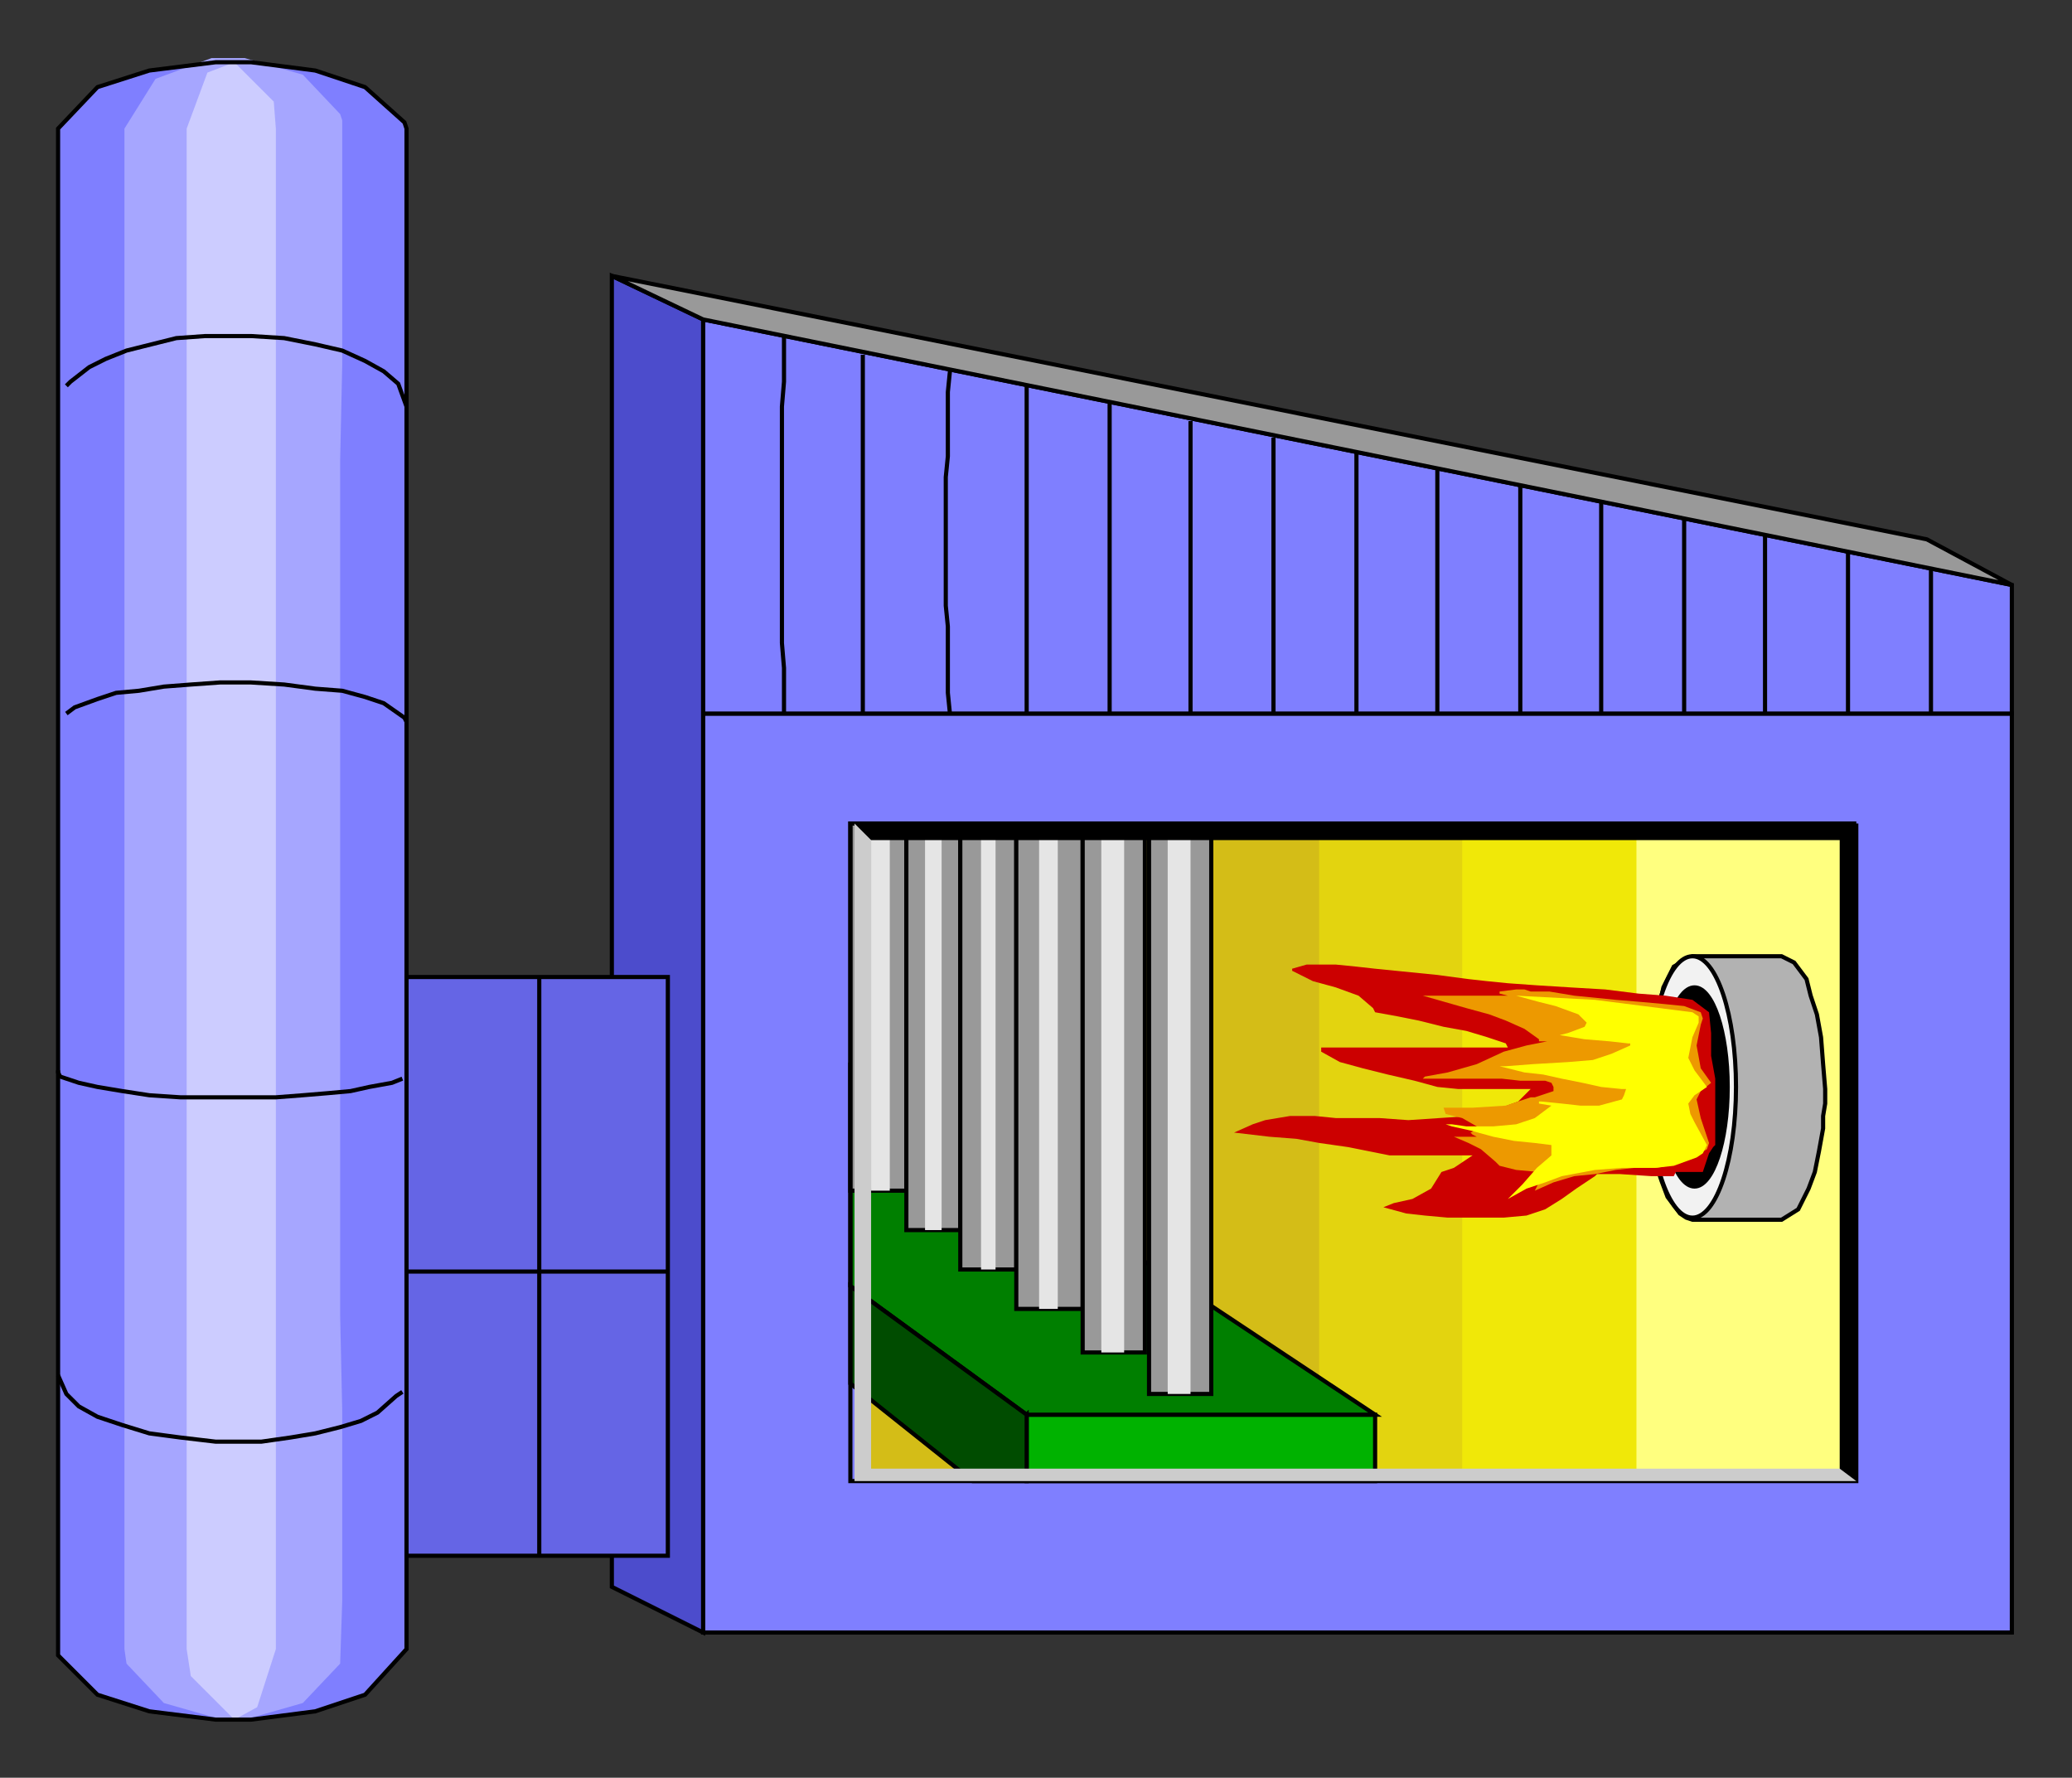 <?xml version="1.0" encoding="utf-8" standalone="no"?><!DOCTYPE svg PUBLIC "-//W3C//DTD SVG 1.1//EN" "http://www.w3.org/Graphics/SVG/1.1/DTD/svg11-flat-20030114.dtd"><svg width="999" height="857" version="1.1" xmlns="http://www.w3.org/2000/svg" xmlns:xlink="http://www.w3.org/1999/xlink">

<rect width="100%" height="100%" fill="#333333" stroke="none"/>

<path style="fill:#7f7fff;stroke:#000;stroke-width:2" d="M970,344 l0,443 -631,0 0,-443 631,0z" />
<path style="fill:#7f7fff;stroke:#000;stroke-width:2" d="M970,282 l-631,-128 0,190 631,0 0,-62z" />
<path style="fill:#4c4ccc;stroke:#000;stroke-width:2" d="M339,787 l-44,-22 0,-632 44,21 0,633z" />
<path style="fill:#7f7fff" d="M28,795 l0,-733 19,-20 25,-8 32,-4 9,0 8,0 31,4 24,8 19,17 1,3 0,733 -20,22 -24,8 -31,4 -8,0 -9,0 -32,-4 -25,-8 -19,-19 0,-3z" />
<path style="fill:#a6a6ff" d="M60,795 l0,-23 0,-23 0,-23 0,-664 15,-24 27,-10 5,0 6,0 5,0 28,8 18,19 1,3 0,4 0,23 0,46 0,45 -1,46 0,46 0,137 0,184 0,45 1,46 0,46 0,46 -1,30 -18,19 -28,8 -5,0 -6,0 -28,-8 -18,-19 -1,-7z" />
<path style="fill:#ccf" d="M90,795 l0,-733 10,-27 13,-5 19,19 1,13 0,733 -9,28 -11,6 -21,-21 -2,-13z" />
<path style="fill:none;stroke:#000;stroke-width:2" d="M28,795 l0,-733 19,-20 25,-8 32,-4 9,0 8,0 31,4 24,8 19,17 1,3 0,733 -20,22 -24,8 -31,4 -8,0 -9,0 -32,-4 -25,-8 -19,-19 0,-3" />
<path style="fill:none;stroke:#000;stroke-width:2" d="M931,273 l0,4 0,4 0,5 0,4 0,4 0,5 0,4 0,5 0,4 0,5 0,5 0,4 0,5 0,4 0,5 0,4" />
<path style="fill:none;stroke:#000;stroke-width:2" d="M891,265 l0,5 0,5 0,5 0,5 0,5 0,5 0,5 0,5 0,5 0,5 0,5 0,5 0,5 0,4 0,5 0,5" />
<path style="fill:none;stroke:#000;stroke-width:2" d="M851,258 l0,5 0,5 0,6 0,5 0,5 0,6 0,5 0,5 0,6 0,5 0,6 0,5 0,6 0,5 0,6 0,5" />
<path style="fill:none;stroke:#000;stroke-width:2" d="M812,250 l0,6 0,6 0,5 0,6 0,6 0,6 0,6 0,6 0,6 0,6 0,6 0,6 0,6 0,6 0,5 0,6" />
<path style="fill:none;stroke:#000;stroke-width:2" d="M772,241 l0,6 0,7 0,6 0,7 0,6 0,6 0,7 0,7 0,6 0,7 0,6 0,7 0,6 0,7 0,6 0,6" />
<path style="fill:none;stroke:#000;stroke-width:2" d="M733,233 l0,7 0,7 0,7 0,7 0,6 0,7 0,7 0,7 0,7 0,7 0,7 0,7 0,7 0,7 0,8 0,6" />
<path style="fill:none;stroke:#000;stroke-width:2" d="M693,226 l0,7 0,7 0,8 0,7 0,8 0,7 0,8 0,7 0,8 0,7 0,7 0,8 0,7 0,8 0,7 0,7" />
<path style="fill:none;stroke:#000;stroke-width:2" d="M654,218 l0,8 0,8 0,7 0,8 0,8 0,8 0,8 0,8 0,8 0,7 0,8 0,8 0,8 0,8 0,8 0,8" />
<path style="fill:none;stroke:#000;stroke-width:2" d="M614,211 l0,8 0,8 0,8 0,9 0,8 0,8 0,8 0,9 0,8 0,9 0,8 0,9 0,8 0,8 0,9 0,8" />
<path style="fill:none;stroke:#000;stroke-width:2" d="M574,203 l0,9 0,8 0,9 0,9 0,8 0,9 0,9 0,9 0,9 0,9 0,9 0,9 0,9 0,9 0,9 0,8" />
<path style="fill:none;stroke:#000;stroke-width:2" d="M535,194 l0,9 0,9 0,9 0,10 0,9 0,10 0,9 0,9 0,10 0,9 0,10 0,9 0,10 0,9 0,10 0,9" />
<path style="fill:none;stroke:#000;stroke-width:2" d="M495,186 l0,10 0,10 0,10 0,10 0,9 0,10 0,10 0,10 0,10 0,10 0,10 0,10 0,10 0,10 0,9 0,10" />
<path style="fill:none;stroke:#000;stroke-width:2" d="M458,179 l-1,10 0,10 0,10 0,11 -1,10 0,10 0,11 0,10 0,10 0,11 0,10 1,10 0,11 0,10 0,11 1,10" />
<path style="fill:none;stroke:#000;stroke-width:2" d="M416,171 l0,11 0,10 0,11 0,11 0,10 0,11 0,11 0,11 0,11 0,11 0,11 0,11 0,10 0,11 0,11 0,11" />
<path style="fill:none;stroke:#000;stroke-width:2" d="M378,162 l0,11 0,11 -1,12 0,11 0,11 0,12 0,11 0,12 0,12 0,11 0,12 0,11 0,11 1,12 0,11 0,11" />
<path style="fill:#6565e5;stroke:#000;stroke-width:2" d="M322,471 l-126,0 0,279 126,0 0,-279z" />
<path style="fill:#999;stroke:#000;stroke-width:2" d="M339,154 l-44,-21 634,127 41,22 -631,-128z" />
<path style="fill:#f0e808" d="M793,398 l0,316 -184,0 0,-316 184,0z" />
<path style="fill:#e3d40f" d="M705,398 l0,316 -93,0 0,-316 93,0z" />
<path style="fill:#d4bd17" d="M636,398 l0,316 -221,0 0,-316 221,0z" />
<path style="fill:#00b200;stroke:#000;stroke-width:2" d="M663,714 l0,-32 -168,0 0,32 168,0z" />
<path style="fill:#ffff7f" d="M895,397 l-106,0 0,317 106,0 0,-317z" />
<path style="fill:#b2b2b2;stroke:#000;stroke-width:2" d="M816,588 l43,0 8,-5 5,-10 3,-8 2,-10 2,-11 0,-6 1,-6 0,-7 -1,-12 -1,-13 -2,-11 -3,-9 -2,-8 -6,-8 -4,-2 -2,-1 -43,0 -9,5 -5,10 -2,9 -3,10 -1,11 -1,7 0,6 0,6 0,13 2,11 1,11 3,9 3,8 6,8 3,2 3,1z" />
<ellipse style="fill:#f2f2f2;stroke:#000;stroke-width:2" cx="816" cy="524" rx="21" ry="63" />
<ellipse style="fill:#000;stroke:#000;stroke-width:2" cx="817" cy="524" rx="16" ry="48" />
<path style="fill:#c00" d="M827,520 l-2,-11 0,-11 -1,-10 -8,-6 -13,-2 -13,-1 -16,-2 -17,-1 -16,-1 -14,-1 -10,-1 -9,-1 -15,-2 -10,-1 -10,-1 -10,-1 -9,-1 -10,-1 -8,0 -6,0 -7,2 0,1 10,5 11,3 11,4 7,6 1,2 11,2 10,2 12,3 11,2 10,3 9,3 1,2 -90,0 0,2 9,5 11,3 12,3 13,3 11,3 10,1 5,0 30,0 -6,6 -11,4 -12,3 -15,1 -15,1 -14,-1 -12,0 -9,0 -10,-1 -12,0 -12,2 -6,2 -9,4 17,2 13,1 11,2 14,2 10,2 10,2 10,0 30,0 -9,6 -6,2 -5,8 -9,5 -9,2 -5,2 11,3 9,1 11,1 6,0 5,0 6,0 10,0 11,-1 9,-3 8,-5 7,-5 9,-6 1,-1 11,0 15,1 11,0 1,-2 13,0 3,-9 2,-3 1,-1 0,-32z" />
<path style="fill:#ed9900" d="M825,522 l-5,-7 -2,-11 2,-10 1,-3 -1,-3 -8,-3 -10,-1 -11,-1 -12,-1 -10,-1 -10,-1 -12,-2 -9,0 -3,-1 -4,0 -8,1 0,1 4,1 -21,0 -12,0 -5,0 -3,0 7,2 14,4 11,3 8,3 9,4 7,5 0,1 4,0 0,0 -10,2 -11,3 -13,6 -14,4 -11,2 -1,1 18,0 10,0 10,0 9,1 12,0 3,1 1,2 0,2 -9,3 -2,0 -12,4 -16,1 -12,0 -2,0 1,3 8,2 7,4 -1,2 -2,1 1,1 2,1 -11,0 7,3 6,3 7,6 2,2 8,2 11,1 2,0 0,1 -4,8 0,0 0,0 9,-4 10,-3 10,-1 10,-2 9,-1 11,0 10,-2 9,-4 5,-3 1,-3 -4,-12 -2,-9 2,-4 5,-4z" />
<path style="fill:#ff0" d="M823,524 l-6,-8 -3,-6 2,-10 3,-7 0,-3 -3,-2 -47,-6 -38,-2 11,3 8,2 11,4 3,3 1,1 -1,2 -8,3 -4,1 12,2 12,1 9,1 1,0 0,1 -9,4 -9,3 -12,1 -17,1 -13,1 -3,0 12,3 9,1 9,2 10,2 9,2 10,1 2,0 -1,3 -1,2 -11,3 -9,0 -9,-1 -10,-1 -1,0 0,1 6,1 -8,6 -9,3 -11,1 -13,0 -7,-1 -3,0 3,1 9,2 11,3 10,2 10,1 8,1 0,5 -7,6 -7,8 -6,6 -1,1 9,-5 9,-3 8,-3 16,-3 13,-1 16,0 9,-1 11,-4 3,-2 2,-4 -6,-11 -2,-4 -1,-5 3,-4 6,-4z" />
<path style="fill:#007f00;stroke:#000;stroke-width:2" d="M495,682 l168,0 -253,-168 0,106 85,62z" />
<path style="fill:#004c00;stroke:#000;stroke-width:2" d="M495,682 l-85,-62 0,47 59,47 26,0 0,-32z" />
<path style="fill:#999;stroke:#000;stroke-width:2" d="M437,397 l-27,0 0,177 27,0 0,-177z" />
<path style="fill:#999;stroke:#000;stroke-width:2" d="M463,397 l-26,0 0,196 26,0 0,-196z" />
<path style="fill:#999;stroke:#000;stroke-width:2" d="M490,397 l-27,0 0,215 27,0 0,-215z" />
<path style="fill:#999;stroke:#000;stroke-width:2" d="M522,397 l-32,0 0,234 32,0 0,-234z" />
<path style="fill:#999;stroke:#000;stroke-width:2" d="M552,397 l-30,0 0,255 30,0 0,-255z" />
<path style="fill:#999;stroke:#000;stroke-width:2" d="M584,397 l-30,0 0,275 30,0 0,-275z" />
<path style="fill:#e5e5e5" d="M429,397 l-9,0 0,177 9,0 0,-177z" />
<path style="fill:#e5e5e5" d="M454,397 l-8,0 0,196 8,0 0,-196z" />
<path style="fill:#e5e5e5" d="M480,397 l-7,0 0,215 7,0 0,-215z" />
<path style="fill:#e5e5e5" d="M510,397 l-9,0 0,234 9,0 0,-234z" />
<path style="fill:#e5e5e5" d="M542,397 l-11,0 0,255 11,0 0,-255z" />
<path style="fill:#e5e5e5" d="M574,397 l-11,0 0,275 11,0 0,-275z" />
<path style="fill:none;stroke:#000;stroke-width:2" d="M895,397 l-485,0 0,317 485,0 0,-317" />
<path style="fill:#000" d="M895,714 l0,-317 -483,0 0,8 475,0 0,309 8,0z" />
<path style="fill:#ccc" d="M412,397 l0,317 483,0 -8,-6 -467,0 0,-303 -8,-8z" />
<path style="fill:none;stroke:#000;stroke-width:2" d="M322,613 l-127,0" />
<path style="fill:none;stroke:#000;stroke-width:2" d="M260,471 l0,279" />
<path style="fill:none;stroke:#000;stroke-width:2" d="M196,196 l-4,-11 -7,-6 -9,-5 -11,-5 -13,-3 -15,-3 -16,-1 -8,0 -14,0 -14,1 -12,3 -12,3 -10,4 -8,4 -9,7 -2,2" />
<path style="fill:none;stroke:#000;stroke-width:2" d="M196,348 l-1,-2 -10,-7 -9,-3 -11,-3 -13,-1 -15,-2 -16,-1 -15,0 -14,1 -13,1 -12,2 -11,1 -9,3 -11,4 -4,3" />
<path style="fill:none;stroke:#000;stroke-width:2" d="M28,516 l0,1 1,2 9,3 9,2 12,2 13,2 15,1 17,0 16,0 13,0 13,-1 12,-1 11,-1 9,-2 11,-2 5,-2" />
<path style="fill:none;stroke:#000;stroke-width:2" d="M28,663 l4,9 6,6 9,5 12,4 13,4 15,2 17,2 9,0 13,0 14,-2 12,-2 12,-3 10,-3 8,-4 9,-8 3,-2" />

</svg>
